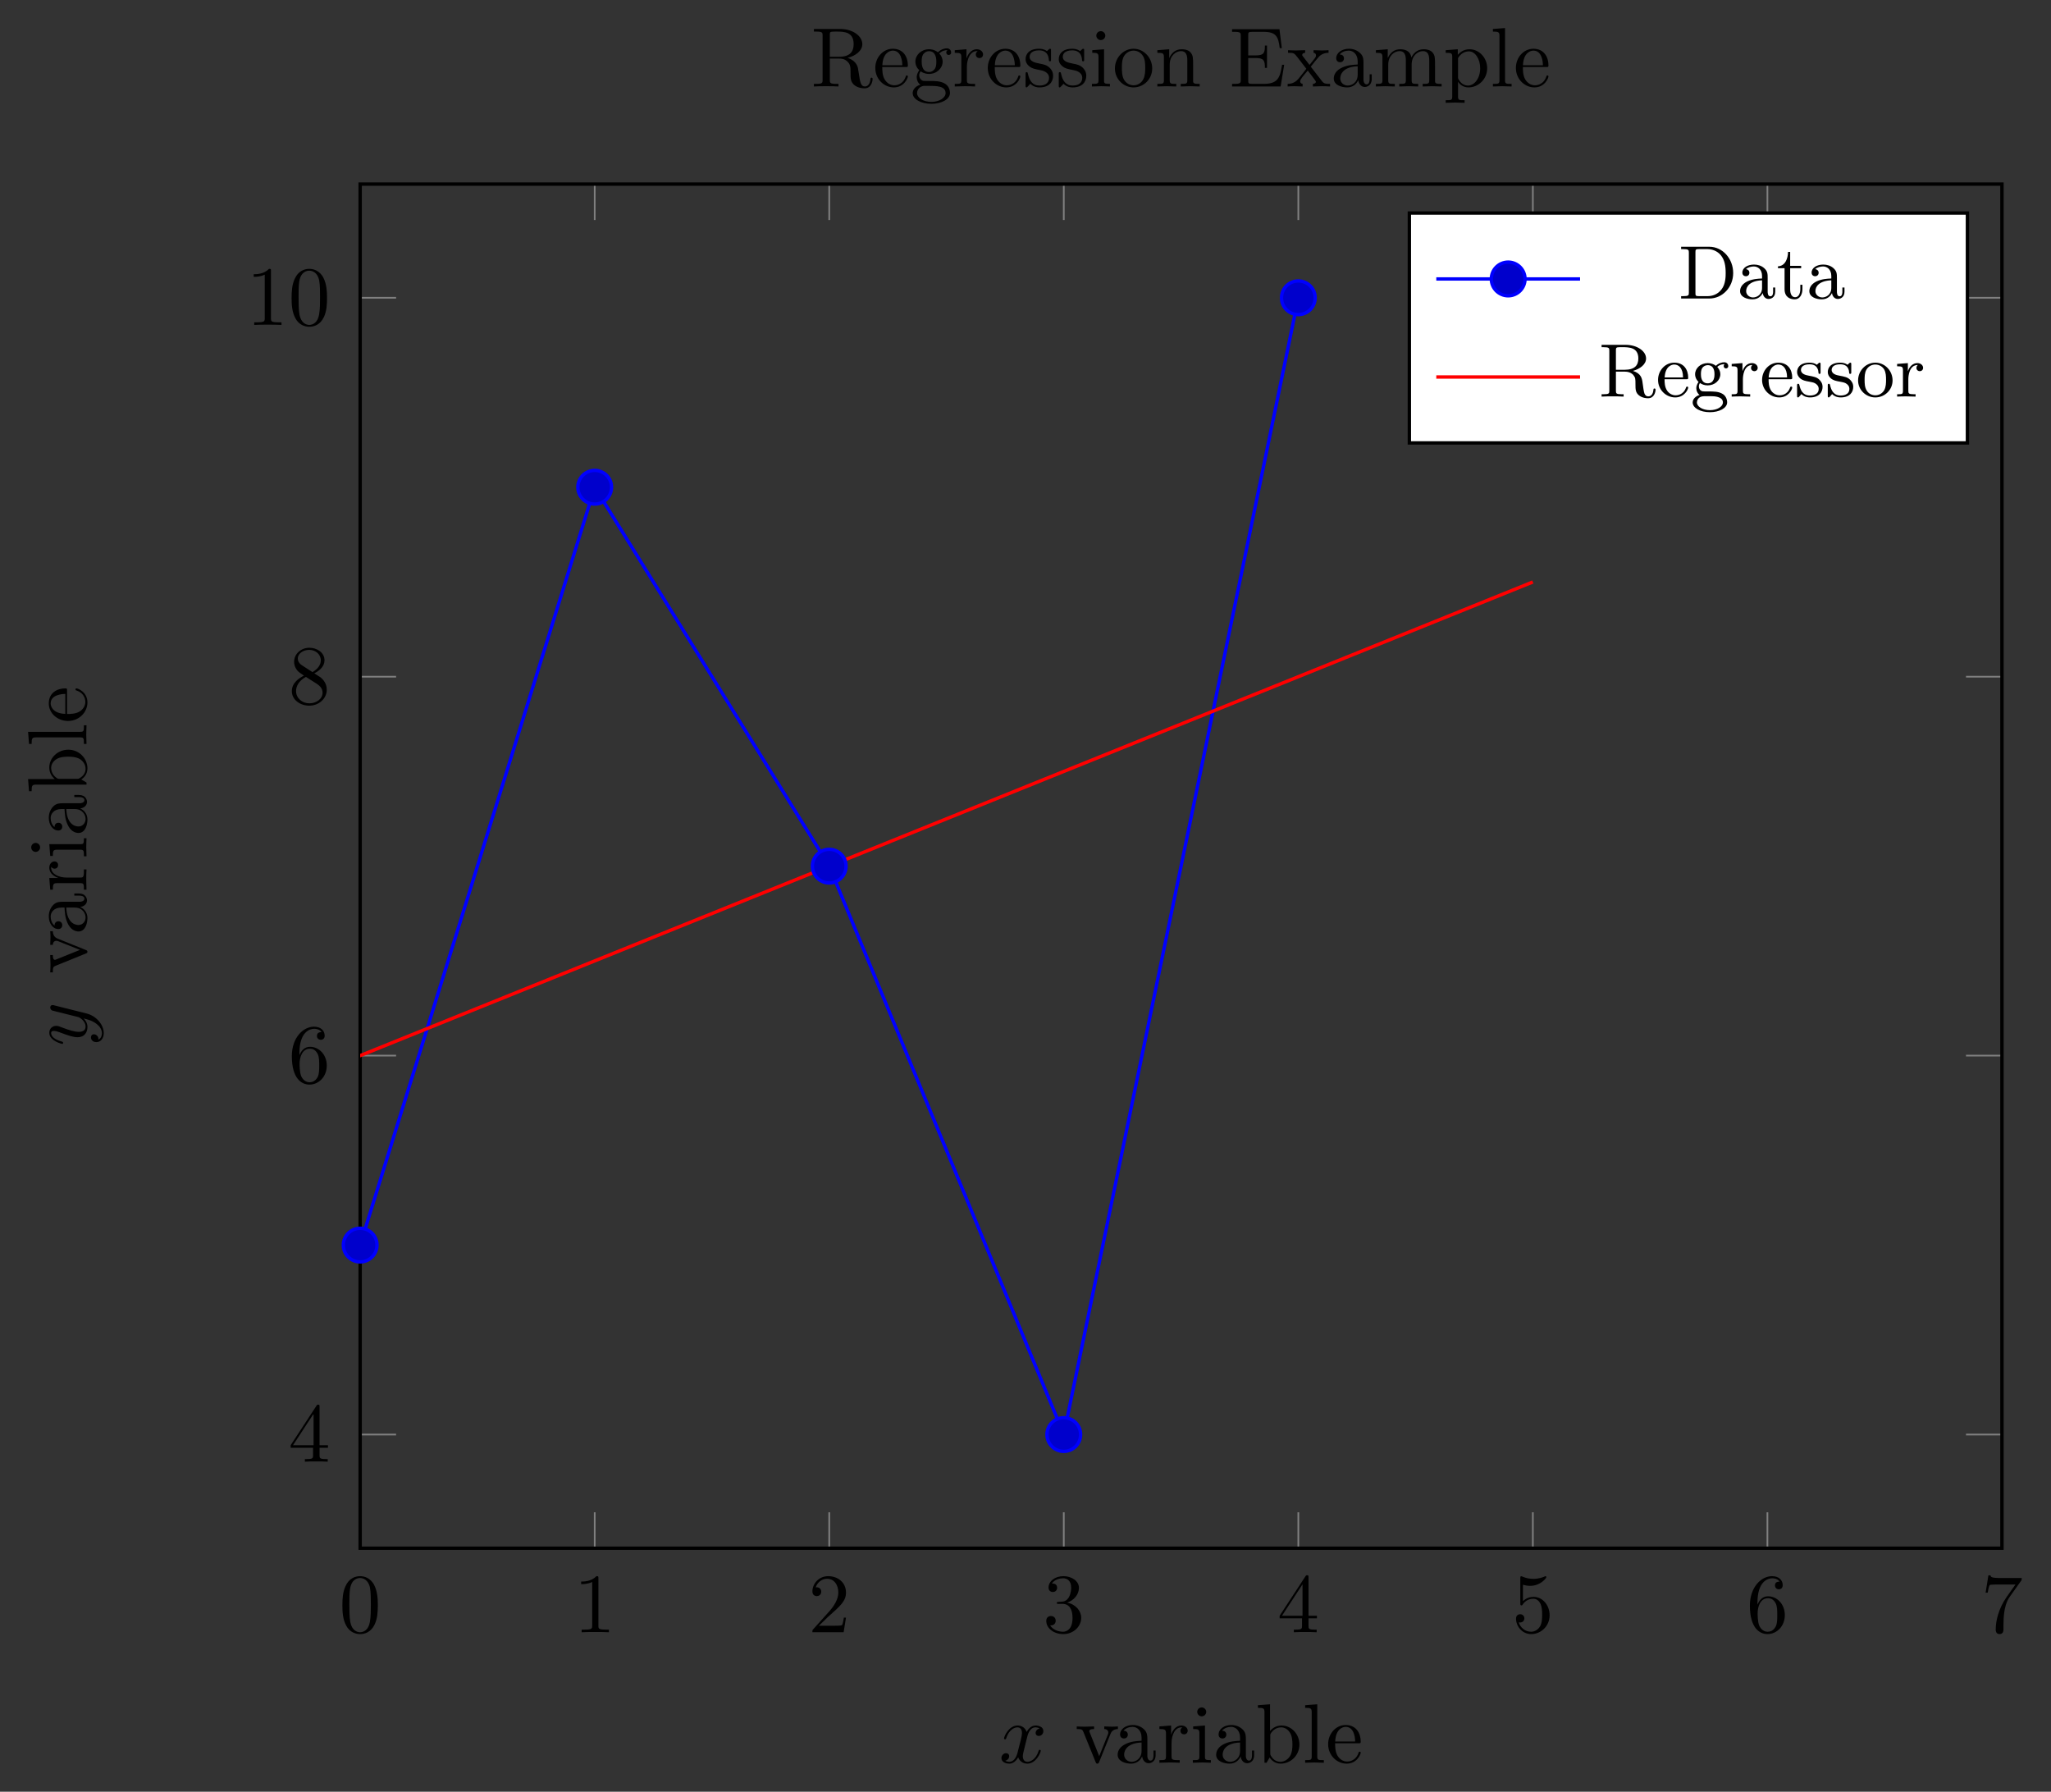 <?xml version='1.0' encoding='UTF-8'?>
<!-- This file was generated by dvisvgm 2.13.1 -->
<svg version='1.1' xmlns='http://www.w3.org/2000/svg' xmlns:xlink='http://www.w3.org/1999/xlink' width='242.69pt' height='211.98pt' viewBox='0 -211.98 242.69 211.98'>
<rect x="0" y="-211.98" width="242.69" height="211.98" fill="#333333" stroke="none"/>
<defs>
<clipPath id='clip1'>
<path d='M42.617 28.809H236.887V190.199H42.617Z'/>
</clipPath>
</defs>
<g id='page1'>
<g transform='matrix(1 0 0 -1 0 0)'>
<path d='M42.617 28.809V33.059M70.371 28.809V33.059M98.121 28.809V33.059M125.875 28.809V33.059M153.629 28.809V33.059M181.379 28.809V33.059M209.133 28.809V33.059M236.887 28.809V33.059M42.617 190.199V185.949M70.371 190.199V185.949M98.121 190.199V185.949M125.875 190.199V185.949M153.629 190.199V185.949M181.379 190.199V185.949M209.133 190.199V185.949M236.887 190.199V185.949' stroke='#808080' fill='none' stroke-width='.199' stroke-miterlimit='10'/>
<path d='M42.617 42.258H46.867M42.617 87.09H46.867M42.617 131.918H46.867M42.617 176.75H46.867M236.887 42.258H232.633M236.887 87.09H232.633M236.887 131.918H232.633M236.887 176.75H232.633' stroke='#808080' fill='none' stroke-width='.199' stroke-miterlimit='10'/>
<path d='M42.617 28.809V190.199H236.887V28.809H42.617Z' stroke='#000' fill='none' stroke-width='.399' stroke-miterlimit='10'/>
<path d='M44.708 22.055C44.708 22.851 44.658 23.648 44.31 24.385C43.852 25.342 43.035 25.501 42.616 25.501C42.018 25.501 41.291 25.242 40.883 24.316C40.564 23.629 40.514 22.851 40.514 22.055C40.514 21.308 40.554 20.411 40.963 19.654C41.391 18.847 42.118 18.648 42.606 18.648C43.144 18.648 43.901 18.857 44.34 19.803C44.658 20.491 44.708 21.268 44.708 22.055ZM42.606 18.867C42.218 18.867 41.63 19.116 41.451 20.072C41.341 20.67 41.341 21.586 41.341 22.174C41.341 22.812 41.341 23.469 41.421 24.007C41.61 25.192 42.357 25.282 42.606 25.282C42.935 25.282 43.593 25.103 43.782 24.117C43.881 23.559 43.881 22.802 43.881 22.174C43.881 21.427 43.881 20.75 43.772 20.112C43.622 19.166 43.055 18.867 42.606 18.867Z'/>
<path d='M70.808 25.242C70.808 25.481 70.808 25.501 70.578 25.501C69.961 24.864 69.084 24.864 68.766 24.864V24.555C68.965 24.555 69.552 24.555 70.071 24.814V19.654C70.071 19.295 70.041 19.176 69.144 19.176H68.825V18.867C69.174 18.897 70.041 18.897 70.439 18.897S71.704 18.897 72.053 18.867V19.176H71.734C70.837 19.176 70.808 19.285 70.808 19.654V25.242Z'/>
<path d='M96.896 19.634L97.952 20.66C99.506 22.035 100.104 22.573 100.104 23.569C100.104 24.704 99.207 25.501 97.992 25.501C96.866 25.501 96.129 24.585 96.129 23.698C96.129 23.14 96.627 23.14 96.657 23.14C96.826 23.14 97.175 23.26 97.175 23.668C97.175 23.927 96.996 24.186 96.647 24.186C96.567 24.186 96.548 24.186 96.518 24.176C96.747 24.824 97.284 25.192 97.862 25.192C98.769 25.192 99.197 24.385 99.197 23.569C99.197 22.772 98.699 21.985 98.151 21.367L96.239 19.235C96.129 19.126 96.129 19.106 96.129 18.867H99.825L100.104 20.6H99.854C99.805 20.301 99.735 19.863 99.635 19.714C99.566 19.634 98.908 19.634 98.689 19.634H96.896Z'/>
<path d='M126.273 22.373C127.09 22.642 127.667 23.34 127.667 24.126C127.667 24.943 126.791 25.501 125.834 25.501C124.828 25.501 124.071 24.904 124.071 24.146C124.071 23.818 124.291 23.629 124.579 23.629C124.888 23.629 125.087 23.848 125.087 24.136C125.087 24.634 124.619 24.634 124.47 24.634C124.779 25.123 125.436 25.252 125.795 25.252C126.203 25.252 126.751 25.033 126.751 24.136C126.751 24.017 126.731 23.439 126.472 23.001C126.173 22.523 125.834 22.493 125.586 22.483C125.506 22.473 125.267 22.453 125.197 22.453C125.117 22.443 125.047 22.433 125.047 22.334C125.047 22.224 125.117 22.224 125.286 22.224H125.725C126.542 22.224 126.91 21.547 126.91 20.57C126.91 19.216 126.223 18.927 125.785 18.927C125.356 18.927 124.609 19.096 124.261 19.684C124.609 19.634 124.918 19.853 124.918 20.232C124.918 20.59 124.649 20.79 124.36 20.79C124.121 20.79 123.802 20.65 123.802 20.212C123.802 19.305 124.729 18.648 125.815 18.648C127.03 18.648 127.936 19.554 127.936 20.57C127.936 21.387 127.309 22.164 126.273 22.373Z'/>
<path d='M154.066 20.511V19.644C154.066 19.285 154.046 19.176 153.309 19.176H153.099V18.867C153.508 18.897 154.026 18.897 154.444 18.897S155.39 18.897 155.799 18.867V19.176H155.59C154.853 19.176 154.833 19.285 154.833 19.644V20.511H155.829V20.82H154.833V25.352C154.833 25.551 154.833 25.611 154.673 25.611C154.584 25.611 154.554 25.611 154.474 25.491L151.416 20.82V20.511H154.066ZM154.125 20.82H151.695L154.125 24.535V20.82Z'/>
<path d='M183.363 20.869C183.363 22.055 182.546 23.051 181.47 23.051C180.992 23.051 180.563 22.891 180.205 22.543V24.485C180.404 24.425 180.733 24.356 181.052 24.356C182.277 24.356 182.974 25.262 182.974 25.392C182.974 25.451 182.944 25.501 182.874 25.501C182.864 25.501 182.845 25.501 182.795 25.471C182.596 25.382 182.108 25.182 181.44 25.182C181.042 25.182 180.583 25.252 180.115 25.461C180.036 25.491 180.016 25.491 179.996 25.491C179.896 25.491 179.896 25.411 179.896 25.252V22.304C179.896 22.124 179.896 22.044 180.036 22.044C180.105 22.044 180.125 22.075 180.165 22.134C180.275 22.294 180.643 22.832 181.45 22.832C181.968 22.832 182.217 22.373 182.297 22.194C182.456 21.825 182.476 21.437 182.476 20.939C182.476 20.59 182.476 19.993 182.237 19.574C181.998 19.186 181.629 18.927 181.171 18.927C180.444 18.927 179.876 19.455 179.707 20.042C179.737 20.032 179.767 20.023 179.876 20.023C180.205 20.023 180.374 20.272 180.374 20.511C180.374 20.75 180.205 20.999 179.876 20.999C179.737 20.999 179.388 20.929 179.388 20.471C179.388 19.614 180.075 18.648 181.191 18.648C182.347 18.648 183.363 19.604 183.363 20.869Z'/>
<path d='M207.957 22.134V22.373C207.957 24.894 209.192 25.252 209.7 25.252C209.939 25.252 210.358 25.192 210.577 24.854C210.427 24.854 210.029 24.854 210.029 24.405C210.029 24.097 210.268 23.947 210.487 23.947C210.646 23.947 210.945 24.037 210.945 24.425C210.945 25.023 210.507 25.501 209.68 25.501C208.405 25.501 207.06 24.216 207.06 22.015C207.06 19.355 208.216 18.648 209.142 18.648C210.248 18.648 211.194 19.584 211.194 20.899C211.194 22.164 210.308 23.12 209.202 23.12C208.525 23.12 208.156 22.612 207.957 22.134ZM209.142 18.927C208.515 18.927 208.216 19.525 208.156 19.674C207.977 20.142 207.977 20.939 207.977 21.118C207.977 21.895 208.295 22.891 209.192 22.891C209.351 22.891 209.81 22.891 210.119 22.274C210.298 21.905 210.298 21.397 210.298 20.909C210.298 20.431 210.298 19.933 210.129 19.574C209.829 18.977 209.371 18.927 209.142 18.927Z'/>
<path d='M239.137 24.933C239.226 25.053 239.226 25.073 239.226 25.282H236.806C235.59 25.282 235.57 25.411 235.531 25.601H235.282L234.953 23.549H235.202C235.232 23.708 235.321 24.336 235.451 24.455C235.521 24.515 236.297 24.515 236.427 24.515H238.489C238.379 24.356 237.592 23.27 237.373 22.941C236.477 21.596 236.148 20.212 236.148 19.196C236.148 19.096 236.148 18.648 236.606 18.648C237.065 18.648 237.065 19.096 237.065 19.196V19.704C237.065 20.252 237.094 20.799 237.174 21.337C237.214 21.566 237.353 22.423 237.792 23.041L239.137 24.933Z'/>
<path d='M37.044 40.691V39.824C37.044 39.465 37.024 39.356 36.287 39.356H36.077V39.047C36.486 39.077 37.004 39.077 37.422 39.077C37.841 39.077 38.368 39.077 38.777 39.047V39.356H38.568C37.831 39.356 37.811 39.465 37.811 39.824V40.691H38.807V40.999H37.811V45.532C37.811 45.731 37.811 45.791 37.651 45.791C37.562 45.791 37.532 45.791 37.452 45.671L34.394 40.999V40.691H37.044ZM37.103 40.999H34.673L37.103 44.715V40.999Z'/>
<path d='M35.43 87.145V87.384C35.43 89.905 36.665 90.263 37.173 90.263C37.412 90.263 37.831 90.203 38.05 89.865C37.9 89.865 37.502 89.865 37.502 89.416C37.502 89.108 37.741 88.958 37.96 88.958C38.119 88.958 38.418 89.048 38.418 89.436C38.418 90.034 37.98 90.512 37.153 90.512C35.878 90.512 34.533 89.227 34.533 87.026C34.533 84.366 35.689 83.659 36.615 83.659C37.721 83.659 38.667 84.595 38.667 85.91C38.667 87.175 37.781 88.131 36.675 88.131C35.998 88.131 35.629 87.623 35.43 87.145ZM36.615 83.938C35.988 83.938 35.689 84.536 35.629 84.685C35.45 85.153 35.45 85.95 35.45 86.129C35.45 86.906 35.768 87.902 36.665 87.902C36.824 87.902 37.283 87.902 37.592 87.285C37.771 86.916 37.771 86.408 37.771 85.92C37.771 85.442 37.771 84.944 37.602 84.585C37.302 83.988 36.844 83.938 36.615 83.938Z'/>
<path d='M35.739 133.261C35.28 133.56 35.241 133.899 35.241 134.068C35.241 134.676 35.888 135.094 36.595 135.094C37.322 135.094 37.96 134.576 37.96 133.859C37.96 133.291 37.572 132.813 36.974 132.464L35.739 133.261ZM37.193 132.315C37.91 132.683 38.398 133.202 38.398 133.859C38.398 134.775 37.512 135.343 36.605 135.343C35.609 135.343 34.802 134.606 34.802 133.68C34.802 133.5 34.822 133.052 35.241 132.584C35.35 132.464 35.719 132.215 35.968 132.046C35.39 131.757 34.533 131.199 34.533 130.213C34.533 129.157 35.549 128.49 36.595 128.49C37.721 128.49 38.667 129.317 38.667 130.382C38.667 130.741 38.558 131.189 38.179 131.608C37.99 131.817 37.831 131.917 37.193 132.315ZM36.197 131.897L37.422 131.12C37.701 130.93 38.169 130.632 38.169 130.024C38.169 129.287 37.422 128.769 36.605 128.769C35.749 128.769 35.032 129.387 35.032 130.213C35.032 130.791 35.35 131.428 36.197 131.897Z'/>
<path d='M32.063 179.914C32.063 180.153 32.063 180.173 31.833 180.173C31.216 179.536 30.339 179.536 30.021 179.536V179.227C30.22 179.227 30.807 179.227 31.326 179.486V174.326C31.326 173.967 31.296 173.848 30.399 173.848H30.08V173.539C30.429 173.569 31.296 173.569 31.694 173.569C32.092 173.569 32.959 173.569 33.308 173.539V173.848H32.989C32.092 173.848 32.063 173.957 32.063 174.326V179.914ZM38.697 176.726C38.697 177.523 38.648 178.32 38.299 179.057C37.841 180.014 37.024 180.173 36.606 180.173C36.008 180.173 35.281 179.914 34.872 178.988C34.554 178.301 34.504 177.523 34.504 176.726C34.504 175.98 34.544 175.083 34.952 174.326C35.38 173.519 36.107 173.32 36.596 173.32C37.133 173.32 37.891 173.529 38.329 174.475C38.648 175.163 38.697 175.94 38.697 176.726ZM36.596 173.539C36.207 173.539 35.619 173.788 35.44 174.744C35.331 175.342 35.331 176.258 35.331 176.846C35.331 177.484 35.331 178.141 35.41 178.679C35.6 179.864 36.346 179.954 36.596 179.954C36.924 179.954 37.582 179.775 37.771 178.789C37.871 178.231 37.871 177.474 37.871 176.846C37.871 176.099 37.871 175.422 37.761 174.784C37.611 173.838 37.044 173.539 36.596 173.539Z'/>
<path d='M42.617 64.672L70.371 154.336L98.121 109.504L125.875 42.258L153.629 176.75' stroke='#00f' fill='none' stroke-width='.399' stroke-miterlimit='10' clip-path='url(#clip1)'/>
<path d='M-96.148 31.051C-96.148 31.051-87.793 34.426-84.582 35.719C-81.375 37.016-76.231 39.094-73.019 40.391C-69.812 41.684-64.664 43.762-61.457 45.059C-58.246 46.355-53.102 48.434-49.895 49.73C-46.684 51.023-41.539 53.102-38.328 54.398C-35.121 55.695-29.977 57.773-26.766 59.07C-23.559 60.363-18.41 62.441-15.203 63.738C-11.992 65.035-6.848 67.113-3.641 68.41C-.43 69.703 4.715 71.781 7.926 73.078C11.133 74.375 16.277 76.453 19.488 77.746C22.695 79.043 27.844 81.121 31.051 82.418C34.262 83.715 39.406 85.793 42.613 87.086C45.824 88.383 50.969 90.461 54.18 91.758C57.387 93.055 62.531 95.133 65.742 96.426C68.949 97.723 74.098 99.801 77.305 101.098C80.512 102.394 85.66 104.469 88.867 105.766C92.078 107.062 97.223 109.141 100.434 110.438C103.641 111.731 108.785 113.809 111.996 115.106C115.203 116.402 120.352 118.481 123.559 119.777C126.766 121.07 131.914 123.148 135.121 124.445C138.332 125.742 143.477 127.82 146.684 129.117C149.895 130.41 155.039 132.488 158.25 133.785C161.457 135.082 166.605 137.16 169.813 138.453C173.02 139.75 181.375 143.125 181.375 143.125' stroke='#f00' fill='none' stroke-width='.399' stroke-miterlimit='10' clip-path='url(#clip1)'/>
<path d='M44.609 64.672C44.609 65.773 43.719 66.664 42.617 66.664C41.516 66.664 40.625 65.773 40.625 64.672C40.625 63.574 41.516 62.68 42.617 62.68C43.719 62.68 44.609 63.574 44.609 64.672Z' fill='#00c'/>
<path d='M44.609 64.672C44.609 65.773 43.719 66.664 42.617 66.664C41.516 66.664 40.625 65.773 40.625 64.672C40.625 63.574 41.516 62.68 42.617 62.68C43.719 62.68 44.609 63.574 44.609 64.672Z' stroke='#00f' fill='none' stroke-width='.399' stroke-miterlimit='10'/>
<path d='M72.363 154.336C72.363 155.434 71.469 156.328 70.371 156.328C69.27 156.328 68.375 155.434 68.375 154.336C68.375 153.234 69.27 152.34 70.371 152.34C71.469 152.34 72.363 153.234 72.363 154.336Z' fill='#00c'/>
<path d='M72.363 154.336C72.363 155.434 71.469 156.328 70.371 156.328C69.27 156.328 68.375 155.434 68.375 154.336C68.375 153.234 69.27 152.34 70.371 152.34C71.469 152.34 72.363 153.234 72.363 154.336Z' stroke='#00f' fill='none' stroke-width='.399' stroke-miterlimit='10'/>
<path d='M100.113 109.504C100.113 110.606 99.223 111.496 98.121 111.496C97.023 111.496 96.129 110.606 96.129 109.504S97.023 107.512 98.121 107.512C99.223 107.512 100.113 108.402 100.113 109.504Z' fill='#00c'/>
<path d='M100.113 109.504C100.113 110.606 99.223 111.496 98.121 111.496C97.023 111.496 96.129 110.606 96.129 109.504S97.023 107.512 98.121 107.512C99.223 107.512 100.113 108.402 100.113 109.504Z' stroke='#00f' fill='none' stroke-width='.399' stroke-miterlimit='10'/>
<path d='M127.867 42.258C127.867 43.359 126.977 44.25 125.875 44.25S123.883 43.359 123.883 42.258C123.883 41.156 124.773 40.266 125.875 40.266S127.867 41.156 127.867 42.258Z' fill='#00c'/>
<path d='M127.867 42.258C127.867 43.359 126.977 44.25 125.875 44.25S123.883 43.359 123.883 42.258C123.883 41.156 124.773 40.266 125.875 40.266S127.867 41.156 127.867 42.258Z' stroke='#00f' fill='none' stroke-width='.399' stroke-miterlimit='10'/>
<path d='M155.621 176.75C155.621 177.852 154.727 178.742 153.629 178.742C152.527 178.742 151.637 177.852 151.637 176.75S152.527 174.758 153.629 174.758C154.727 174.758 155.621 175.648 155.621 176.75Z' fill='#00c'/>
<path d='M155.621 176.75C155.621 177.852 154.727 178.742 153.629 178.742C152.527 178.742 151.637 177.852 151.637 176.75S152.527 174.758 153.629 174.758C154.727 174.758 155.621 175.648 155.621 176.75Z' stroke='#00f' fill='none' stroke-width='.399' stroke-miterlimit='10'/>
<path d='M121.536 6.438C121.596 6.697 121.825 7.614 122.522 7.614C122.572 7.614 122.811 7.614 123.02 7.484C122.742 7.434 122.542 7.185 122.542 6.946C122.542 6.787 122.652 6.598 122.921 6.598C123.14 6.598 123.459 6.777 123.459 7.175C123.459 7.693 122.871 7.833 122.532 7.833C121.954 7.833 121.606 7.305 121.486 7.076C121.237 7.733 120.699 7.833 120.411 7.833C119.374 7.833 118.807 6.548 118.807 6.299C118.807 6.199 118.906 6.199 118.926 6.199C119.006 6.199 119.036 6.219 119.056 6.309C119.394 7.365 120.052 7.614 120.391 7.614C120.58 7.614 120.928 7.524 120.928 6.946C120.928 6.637 120.759 5.97 120.391 4.576C120.231 3.958 119.882 3.54 119.444 3.54C119.384 3.54 119.155 3.54 118.946 3.669C119.195 3.719 119.414 3.928 119.414 4.207C119.414 4.476 119.195 4.556 119.046 4.556C118.747 4.556 118.498 4.297 118.498 3.978C118.498 3.52 118.996 3.32 119.434 3.32C120.092 3.32 120.45 4.018 120.48 4.077C120.6 3.709 120.958 3.32 121.556 3.32C122.582 3.32 123.15 4.605 123.15 4.854C123.15 4.954 123.06 4.954 123.03 4.954C122.941 4.954 122.921 4.914 122.901 4.844C122.572 3.779 121.895 3.54 121.576 3.54C121.187 3.54 121.028 3.858 121.028 4.197C121.028 4.416 121.088 4.635 121.197 5.074L121.536 6.438Z'/>
<path d='M132.28 7.414V7.723C132.051 7.703 131.762 7.693 131.533 7.693L130.667 7.723V7.414C131.035 7.404 131.145 7.175 131.145 6.986C131.145 6.897 131.125 6.857 131.085 6.747L130.069 4.207L128.953 6.986C128.893 7.116 128.893 7.156 128.893 7.156C128.893 7.414 129.282 7.414 129.461 7.414V7.723L128.376 7.693C128.107 7.693 127.708 7.703 127.409 7.723V7.414C128.037 7.414 128.077 7.355 128.206 7.046L129.641 3.51C129.7 3.37 129.72 3.32 129.85 3.32C129.979 3.32 130.019 3.41 130.059 3.51L131.364 6.747C131.453 6.976 131.623 7.404 132.28 7.414Z'/>
<path d='M136.741 4.317V4.874H136.492V4.317C136.492 3.739 136.243 3.679 136.134 3.679C135.805 3.679 135.765 4.127 135.765 4.177V6.169C135.765 6.588 135.765 6.976 135.406 7.345C135.018 7.733 134.52 7.892 134.042 7.892C133.225 7.892 132.537 7.424 132.537 6.767C132.537 6.468 132.737 6.299 132.996 6.299C133.275 6.299 133.454 6.498 133.454 6.757C133.454 6.877 133.404 7.205 132.946 7.215C133.215 7.564 133.703 7.673 134.022 7.673C134.51 7.673 135.078 7.285 135.078 6.398V6.03C134.57 6 133.872 5.97 133.245 5.671C132.498 5.332 132.249 4.815 132.249 4.376C132.249 3.569 133.215 3.32 133.842 3.32C134.5 3.32 134.958 3.719 135.147 4.187C135.187 3.789 135.456 3.37 135.924 3.37C136.134 3.37 136.741 3.51 136.741 4.317ZM135.078 4.825C135.078 3.878 134.361 3.54 133.912 3.54C133.424 3.54 133.016 3.888 133.016 4.386C133.016 4.934 133.434 5.761 135.078 5.821V4.825ZM140.537 7.225C140.537 7.544 140.228 7.833 139.8 7.833C139.073 7.833 138.714 7.165 138.575 6.737V7.833L137.19 7.723V7.414C137.887 7.414 137.967 7.345 137.967 6.857V4.187C137.967 3.739 137.857 3.739 137.19 3.739V3.43L138.326 3.46C138.724 3.46 139.192 3.46 139.591 3.43V3.739H139.381C138.644 3.739 138.625 3.848 138.625 4.207V5.741C138.625 6.727 139.043 7.614 139.8 7.614C139.87 7.614 139.89 7.614 139.91 7.604C139.88 7.594 139.68 7.474 139.68 7.215C139.68 6.936 139.89 6.787 140.109 6.787C140.288 6.787 140.537 6.907 140.537 7.225ZM143.277 3.43V3.739C142.62 3.739 142.58 3.789 142.58 4.177V7.833L141.185 7.723V7.414C141.832 7.414 141.922 7.355 141.922 6.867V4.187C141.922 3.739 141.813 3.739 141.145 3.739V3.43L142.241 3.46C142.59 3.46 142.938 3.44 143.277 3.43ZM142.729 9.447C142.729 9.716 142.5 9.974 142.201 9.974C141.862 9.974 141.663 9.696 141.663 9.447C141.663 9.177 141.892 8.919 142.191 8.919C142.53 8.919 142.729 9.197 142.729 9.447ZM148.397 4.317V4.874H148.148V4.317C148.148 3.739 147.899 3.679 147.79 3.679C147.461 3.679 147.421 4.127 147.421 4.177V6.169C147.421 6.588 147.421 6.976 147.063 7.345C146.674 7.733 146.176 7.892 145.698 7.892C144.881 7.892 144.194 7.424 144.194 6.767C144.194 6.468 144.393 6.299 144.652 6.299C144.931 6.299 145.11 6.498 145.11 6.757C145.11 6.877 145.06 7.205 144.602 7.215C144.871 7.564 145.359 7.673 145.678 7.673C146.166 7.673 146.734 7.285 146.734 6.398V6.03C146.226 6 145.529 5.97 144.901 5.671C144.154 5.332 143.905 4.815 143.905 4.376C143.905 3.569 144.871 3.32 145.499 3.32C146.156 3.32 146.614 3.719 146.804 4.187C146.843 3.789 147.112 3.37 147.58 3.37C147.79 3.37 148.397 3.51 148.397 4.317ZM146.734 4.825C146.734 3.878 146.017 3.54 145.568 3.54C145.08 3.54 144.672 3.888 144.672 4.386C144.672 4.934 145.09 5.761 146.734 5.821V4.825ZM153.757 5.582C153.757 6.847 152.781 7.833 151.645 7.833C150.868 7.833 150.44 7.365 150.281 7.185V10.343L148.846 10.233V9.925C149.543 9.925 149.623 9.855 149.623 9.367V3.43H149.872L150.231 4.047C150.38 3.818 150.798 3.32 151.536 3.32C152.721 3.32 153.757 4.297 153.757 5.582ZM152.93 5.592C152.93 5.223 152.91 4.625 152.621 4.177C152.412 3.868 152.034 3.54 151.496 3.54C151.048 3.54 150.689 3.779 150.45 4.147C150.31 4.356 150.31 4.386 150.31 4.566V6.617C150.31 6.807 150.31 6.817 150.42 6.976C150.809 7.534 151.356 7.614 151.595 7.614C152.044 7.614 152.402 7.355 152.641 6.976C152.9 6.568 152.93 6 152.93 5.592ZM156.646 3.43V3.739C155.979 3.739 155.869 3.739 155.869 4.187V10.343L154.435 10.233V9.925C155.132 9.925 155.212 9.855 155.212 9.367V4.187C155.212 3.739 155.103 3.739 154.435 3.739V3.43L155.541 3.46L156.646 3.43ZM161.01 4.615C161.01 4.715 160.93 4.735 160.88 4.735C160.791 4.735 160.771 4.675 160.751 4.595C160.402 3.569 159.506 3.569 159.406 3.569C158.908 3.569 158.51 3.868 158.281 4.237C157.982 4.715 157.982 5.372 157.982 5.731H160.761C160.98 5.731 161.01 5.731 161.01 5.94C161.01 6.926 160.472 7.892 159.227 7.892C158.071 7.892 157.155 6.867 157.155 5.622C157.155 4.287 158.201 3.32 159.346 3.32C160.561 3.32 161.01 4.426 161.01 4.615ZM160.352 5.94H157.992C158.051 7.424 158.888 7.673 159.227 7.673C160.253 7.673 160.352 6.329 160.352 5.94Z'/>
<path d='M6.441 93.029C6.301 93.069 6.281 93.069 6.212 93.069C6.032 93.069 5.943 92.93 5.943 92.78C5.943 92.68 6.003 92.521 6.152 92.431C6.202 92.411 6.51 92.332 6.69 92.292C6.949 92.222 7.218 92.153 7.487 92.093L9.28 91.645C9.429 91.605 10.126 91.176 10.126 90.519C10.126 90.011 9.688 89.901 9.319 89.901C8.861 89.901 8.244 90.071 7.367 90.409C6.959 90.569 6.849 90.609 6.65 90.609C6.202 90.609 5.833 90.29 5.833 89.792C5.833 88.845 7.278 88.477 7.367 88.477C7.467 88.477 7.467 88.576 7.467 88.596C7.467 88.696 7.447 88.706 7.288 88.756C6.351 89.025 6.052 89.423 6.052 89.762C6.052 89.841 6.052 90.011 6.371 90.011C6.62 90.011 6.879 89.911 7.068 89.841C8.124 89.443 8.692 89.264 9.16 89.264C10.047 89.264 10.346 89.891 10.346 90.479C10.346 90.868 10.176 91.206 9.897 91.485C10.415 91.356 10.903 91.236 11.431 90.838C11.77 90.579 12.059 90.2 12.059 89.742C12.059 89.602 12.029 89.154 11.641 88.985C11.641 89.144 11.641 89.274 11.521 89.413C11.431 89.513 11.302 89.612 11.113 89.612C10.804 89.612 10.764 89.344 10.764 89.244C10.764 89.015 10.923 88.686 11.411 88.686C11.909 88.686 12.278 89.124 12.278 89.742C12.278 90.768 11.372 91.794 10.246 92.073L6.441 93.029Z'/>
<path d='M6.252 101.807H5.943C5.963 101.578 5.973 101.289 5.973 101.06L5.943 100.194H6.252C6.262 100.562 6.491 100.672 6.68 100.672C6.769 100.672 6.809 100.652 6.919 100.612L9.459 99.596L6.68 98.48C6.55 98.42 6.51 98.42 6.51 98.42C6.252 98.42 6.252 98.809 6.252 98.988H5.943L5.973 97.903C5.973 97.634 5.963 97.235 5.943 96.936H6.252C6.252 97.564 6.311 97.604 6.62 97.733L10.156 99.168C10.296 99.227 10.346 99.247 10.346 99.377C10.346 99.506 10.256 99.546 10.156 99.586L6.919 100.891C6.69 100.98 6.262 101.15 6.252 101.807Z'/>
<path d='M9.349 106.268H8.792V106.019H9.349C9.927 106.019 9.987 105.77 9.987 105.661C9.987 105.332 9.539 105.292 9.489 105.292H7.497C7.078 105.292 6.69 105.292 6.321 104.933C5.933 104.545 5.773 104.047 5.773 103.569C5.773 102.752 6.242 102.064 6.899 102.064C7.198 102.064 7.367 102.264 7.367 102.523C7.367 102.802 7.168 102.981 6.909 102.981C6.789 102.981 6.461 102.931 6.451 102.473C6.102 102.742 5.993 103.23 5.993 103.549C5.993 104.037 6.381 104.605 7.268 104.605H7.636C7.666 104.097 7.696 103.399 7.995 102.772C8.333 102.025 8.851 101.776 9.29 101.776C10.097 101.776 10.346 102.742 10.346 103.369C10.346 104.027 9.947 104.485 9.479 104.674C9.877 104.714 10.296 104.983 10.296 105.451C10.296 105.661 10.156 106.268 9.349 106.268ZM8.841 104.605C9.788 104.605 10.126 103.888 10.126 103.439C10.126 102.951 9.778 102.543 9.28 102.543C8.732 102.543 7.905 102.961 7.845 104.605H8.841ZM6.441 110.064C6.122 110.064 5.833 109.755 5.833 109.327C5.833 108.6 6.501 108.241 6.929 108.102H5.833L5.943 106.717H6.252C6.252 107.414 6.321 107.494 6.809 107.494H9.479C9.927 107.494 9.927 107.384 9.927 106.717H10.236L10.206 107.853C10.206 108.251 10.206 108.719 10.236 109.118H9.927V108.909C9.927 108.171 9.818 108.152 9.459 108.152H7.925C6.939 108.152 6.052 108.57 6.052 109.327C6.052 109.397 6.052 109.417 6.062 109.437C6.072 109.407 6.192 109.207 6.451 109.207C6.73 109.207 6.879 109.417 6.879 109.636C6.879 109.815 6.759 110.064 6.441 110.064ZM10.236 112.804H9.927C9.927 112.147 9.877 112.107 9.489 112.107H5.833L5.943 110.712H6.252C6.252 111.359 6.311 111.449 6.799 111.449H9.479C9.927 111.449 9.927 111.34 9.927 110.672H10.236L10.206 111.768C10.206 112.117 10.226 112.465 10.236 112.804ZM4.219 112.256C3.95 112.256 3.692 112.027 3.692 111.728C3.692 111.389 3.97 111.19 4.219 111.19C4.488 111.19 4.747 111.419 4.747 111.718C4.747 112.057 4.468 112.256 4.219 112.256ZM9.349 117.924H8.792V117.675H9.349C9.927 117.675 9.987 117.426 9.987 117.317C9.987 116.988 9.539 116.948 9.489 116.948H7.497C7.078 116.948 6.69 116.948 6.321 116.59C5.933 116.201 5.773 115.703 5.773 115.225C5.773 114.408 6.242 113.721 6.899 113.721C7.198 113.721 7.367 113.92 7.367 114.179C7.367 114.458 7.168 114.637 6.909 114.637C6.789 114.637 6.461 114.587 6.451 114.129C6.102 114.398 5.993 114.886 5.993 115.205C5.993 115.693 6.381 116.261 7.268 116.261H7.636C7.666 115.753 7.696 115.055 7.995 114.428C8.333 113.681 8.851 113.432 9.29 113.432C10.097 113.432 10.346 114.398 10.346 115.025C10.346 115.683 9.947 116.141 9.479 116.331C9.877 116.37 10.296 116.639 10.296 117.107C10.296 117.317 10.156 117.924 9.349 117.924ZM8.841 116.261C9.788 116.261 10.126 115.544 10.126 115.095C10.126 114.607 9.778 114.199 9.28 114.199C8.732 114.199 7.905 114.617 7.845 116.261H8.841ZM8.084 123.284C6.819 123.284 5.833 122.308 5.833 121.172C5.833 120.395 6.301 119.967 6.481 119.808H3.323L3.433 118.373H3.741C3.741 119.07 3.811 119.15 4.299 119.15H10.236V119.399L9.618 119.758C9.848 119.907 10.346 120.326 10.346 121.063C10.346 122.248 9.369 123.284 8.084 123.284ZM8.074 122.457C8.443 122.457 9.041 122.437 9.489 122.148C9.798 121.939 10.126 121.561 10.126 121.023C10.126 120.575 9.887 120.216 9.519 119.977C9.31 119.837 9.28 119.837 9.1 119.837H7.048C6.859 119.837 6.849 119.837 6.69 119.947C6.132 120.335 6.052 120.883 6.052 121.122C6.052 121.571 6.311 121.929 6.69 122.168C7.098 122.427 7.666 122.457 8.074 122.457ZM10.236 126.173H9.927C9.927 125.506 9.927 125.397 9.479 125.397H3.323L3.433 123.962H3.741C3.741 124.659 3.811 124.739 4.299 124.739H9.479C9.927 124.739 9.927 124.63 9.927 123.962H10.236L10.206 125.068L10.236 126.173ZM9.051 130.537C8.951 130.537 8.931 130.457 8.931 130.407C8.931 130.318 8.991 130.298 9.071 130.278C10.097 129.929 10.097 129.033 10.097 128.933C10.097 128.435 9.798 128.037 9.429 127.808C8.951 127.508 8.293 127.508 7.935 127.508V130.288C7.935 130.507 7.935 130.537 7.726 130.537C6.74 130.537 5.773 129.999 5.773 128.754C5.773 127.598 6.799 126.682 8.044 126.682C9.379 126.682 10.346 127.728 10.346 128.873C10.346 130.089 9.24 130.537 9.051 130.537ZM7.726 129.88V127.519C6.242 127.578 5.993 128.415 5.993 128.754C5.993 129.78 7.337 129.88 7.726 129.88Z'/>
<path d='M103.252 202.626C103.252 202.685 103.252 202.795 103.122 202.795C103.013 202.795 103.013 202.705 103.003 202.636C102.943 201.928 102.594 201.749 102.345 201.749C101.857 201.749 101.778 202.257 101.638 203.183L101.508 203.98C101.329 204.618 100.841 204.947 100.293 205.136C101.259 205.375 102.036 205.982 102.036 206.76C102.036 207.716 100.901 208.552 99.437 208.552H96.309V208.244H96.548C97.315 208.244 97.335 208.134 97.335 207.776V202.526C97.335 202.167 97.315 202.058 96.548 202.058H96.309V201.749C96.667 201.779 97.374 201.779 97.763 201.779C98.152 201.779 98.859 201.779 99.217 201.749V202.058H98.978C98.211 202.058 98.191 202.167 98.191 202.526V205.046H99.337C99.496 205.046 99.915 205.046 100.263 204.707C100.642 204.349 100.642 204.04 100.642 203.373C100.642 202.725 100.642 202.327 101.05 201.948C101.458 201.59 102.007 201.53 102.305 201.53C103.082 201.53 103.252 202.347 103.252 202.626ZM101.01 206.76C101.01 206.072 100.771 205.265 99.297 205.265H98.191V207.845C98.191 208.074 98.191 208.194 98.41 208.224C98.51 208.244 98.799 208.244 98.998 208.244C99.895 208.244 101.01 208.204 101.01 206.76ZM107.426 202.934C107.426 203.034 107.347 203.054 107.297 203.054C107.207 203.054 107.187 202.994 107.167 202.914C106.819 201.888 105.922 201.888 105.822 201.888C105.325 201.888 104.926 202.187 104.697 202.556C104.398 203.034 104.398 203.692 104.398 204.05H107.177C107.397 204.05 107.426 204.05 107.426 204.259C107.426 205.245 106.888 206.212 105.643 206.212C104.488 206.212 103.572 205.186 103.572 203.941C103.572 202.606 104.617 201.639 105.763 201.639C106.978 201.639 107.426 202.745 107.426 202.934ZM106.769 204.259H104.408C104.468 205.743 105.305 205.992 105.643 205.992C106.669 205.992 106.769 204.648 106.769 204.259ZM112.547 205.773C112.547 205.943 112.427 206.262 112.039 206.262C111.84 206.262 111.401 206.202 110.983 205.793C110.565 206.122 110.146 206.152 109.927 206.152C109.001 206.152 108.314 205.465 108.314 204.697C108.314 204.259 108.533 203.881 108.782 203.672C108.652 203.522 108.473 203.193 108.473 202.845C108.473 202.536 108.602 202.157 108.911 201.958C108.314 201.789 107.995 201.361 107.995 200.962C107.995 200.245 108.981 199.697 110.196 199.697C111.371 199.697 112.408 200.205 112.408 200.982C112.408 201.331 112.268 201.839 111.76 202.117C111.232 202.397 110.654 202.397 110.047 202.397C109.798 202.397 109.369 202.397 109.3 202.407C108.981 202.446 108.772 202.755 108.772 203.074C108.772 203.114 108.772 203.343 108.941 203.542C109.329 203.263 109.738 203.233 109.927 203.233C110.854 203.233 111.541 203.921 111.541 204.687C111.541 205.056 111.381 205.425 111.132 205.654C111.491 205.992 111.85 206.042 112.029 206.042C112.029 206.042 112.099 206.042 112.129 206.032C112.019 205.992 111.969 205.883 111.969 205.763C111.969 205.594 112.099 205.475 112.258 205.475C112.358 205.475 112.547 205.544 112.547 205.773ZM110.794 204.697C110.794 204.429 110.784 204.11 110.635 203.861C110.555 203.741 110.326 203.462 109.927 203.462C109.061 203.462 109.061 204.458 109.061 204.687C109.061 204.957 109.07 205.275 109.22 205.524C109.3 205.644 109.529 205.923 109.927 205.923C110.794 205.923 110.794 204.927 110.794 204.697ZM111.89 200.962C111.89 200.424 111.182 199.926 110.206 199.926C109.2 199.926 108.513 200.434 108.513 200.962C108.513 201.42 108.891 201.789 109.329 201.819H109.917C110.774 201.819 111.89 201.819 111.89 200.962ZM116.323 205.544C116.323 205.863 116.014 206.152 115.586 206.152C114.859 206.152 114.5 205.484 114.361 205.056V206.152L112.976 206.042V205.733C113.673 205.733 113.753 205.664 113.753 205.176V202.506C113.753 202.058 113.643 202.058 112.976 202.058V201.749L114.111 201.779C114.51 201.779 114.978 201.779 115.377 201.749V202.058H115.167C114.43 202.058 114.41 202.167 114.41 202.526V204.06C114.41 205.046 114.829 205.933 115.586 205.933C115.656 205.933 115.675 205.933 115.695 205.923C115.665 205.913 115.466 205.793 115.466 205.534C115.466 205.255 115.675 205.106 115.894 205.106C116.074 205.106 116.323 205.226 116.323 205.544ZM120.736 202.934C120.736 203.034 120.656 203.054 120.607 203.054C120.517 203.054 120.497 202.994 120.477 202.914C120.129 201.888 119.232 201.888 119.132 201.888C118.635 201.888 118.236 202.187 118.007 202.556C117.708 203.034 117.708 203.692 117.708 204.05H120.487C120.706 204.05 120.736 204.05 120.736 204.259C120.736 205.245 120.198 206.212 118.953 206.212C117.798 206.212 116.881 205.186 116.881 203.941C116.881 202.606 117.927 201.639 119.073 201.639C120.288 201.639 120.736 202.745 120.736 202.934ZM120.079 204.259H117.718C117.778 205.743 118.615 205.992 118.953 205.992C119.979 205.992 120.079 204.648 120.079 204.259ZM124.612 203.024C124.612 203.552 124.313 203.851 124.194 203.97C123.865 204.289 123.476 204.369 123.058 204.448C122.5 204.558 121.833 204.687 121.833 205.265C121.833 205.614 122.092 206.022 122.948 206.022C124.044 206.022 124.094 205.126 124.114 204.817C124.124 204.727 124.233 204.727 124.233 204.727C124.363 204.727 124.363 204.777 124.363 204.967V205.972C124.363 206.142 124.363 206.212 124.253 206.212C124.203 206.212 124.183 206.212 124.054 206.092C124.024 206.052 123.924 205.963 123.885 205.933C123.506 206.212 123.098 206.212 122.948 206.212C121.733 206.212 121.355 205.544 121.355 204.987C121.355 204.638 121.514 204.359 121.783 204.14C122.102 203.881 122.38 203.821 123.098 203.682C123.317 203.642 124.133 203.482 124.133 202.765C124.133 202.257 123.785 201.859 123.008 201.859C122.171 201.859 121.813 202.427 121.624 203.273C121.594 203.402 121.584 203.442 121.484 203.442C121.355 203.442 121.355 203.373 121.355 203.193V201.878C121.355 201.709 121.355 201.639 121.464 201.639C121.514 201.639 121.524 201.649 121.713 201.839C121.733 201.859 121.733 201.878 121.912 202.068C122.35 201.649 122.799 201.639 123.008 201.639C124.153 201.639 124.612 202.307 124.612 203.024ZM128.537 203.024C128.537 203.552 128.238 203.851 128.119 203.97C127.79 204.289 127.401 204.369 126.983 204.448C126.425 204.558 125.758 204.687 125.758 205.265C125.758 205.614 126.017 206.022 126.874 206.022C127.969 206.022 128.019 205.126 128.039 204.817C128.049 204.727 128.159 204.727 128.159 204.727C128.288 204.727 128.288 204.777 128.288 204.967V205.972C128.288 206.142 128.288 206.212 128.179 206.212C128.129 206.212 128.109 206.212 127.979 206.092C127.949 206.052 127.85 205.963 127.81 205.933C127.431 206.212 127.023 206.212 126.874 206.212C125.658 206.212 125.28 205.544 125.28 204.987C125.28 204.638 125.439 204.359 125.708 204.14C126.027 203.881 126.306 203.821 127.023 203.682C127.242 203.642 128.059 203.482 128.059 202.765C128.059 202.257 127.71 201.859 126.933 201.859C126.097 201.859 125.738 202.427 125.549 203.273C125.519 203.402 125.509 203.442 125.409 203.442C125.28 203.442 125.28 203.373 125.28 203.193V201.878C125.28 201.709 125.28 201.639 125.389 201.639C125.439 201.639 125.449 201.649 125.638 201.839C125.658 201.859 125.658 201.878 125.838 202.068C126.276 201.649 126.724 201.639 126.933 201.639C128.079 201.639 128.537 202.307 128.537 203.024ZM131.337 201.749V202.058C130.679 202.058 130.639 202.108 130.639 202.496V206.152L129.245 206.042V205.733C129.892 205.733 129.982 205.674 129.982 205.186V202.506C129.982 202.058 129.872 202.058 129.205 202.058V201.749L130.301 201.779C130.649 201.779 130.998 201.759 131.337 201.749ZM130.789 207.766C130.789 208.035 130.56 208.293 130.261 208.293C129.922 208.293 129.723 208.015 129.723 207.766C129.723 207.497 129.952 207.238 130.251 207.238C130.59 207.238 130.789 207.517 130.789 207.766ZM136.338 203.881C136.338 205.156 135.341 206.212 134.136 206.212C132.891 206.212 131.925 205.126 131.925 203.881C131.925 202.596 132.961 201.639 134.126 201.639C135.331 201.639 136.338 202.616 136.338 203.881ZM135.511 203.96C135.511 203.602 135.511 203.064 135.292 202.626C135.072 202.177 134.634 201.888 134.136 201.888C133.708 201.888 133.269 202.098 133 202.556C132.751 202.994 132.751 203.602 132.751 203.96C132.751 204.349 132.751 204.887 132.99 205.325C133.26 205.783 133.728 205.992 134.126 205.992C134.565 205.992 134.993 205.773 135.252 205.345C135.511 204.917 135.511 204.339 135.511 203.96ZM141.956 201.749V202.058C141.438 202.058 141.189 202.058 141.179 202.357V204.259C141.179 205.116 141.179 205.425 140.87 205.783C140.731 205.953 140.402 206.152 139.825 206.152C139.097 206.152 138.629 205.723 138.35 205.106V206.152L136.946 206.042V205.733C137.643 205.733 137.723 205.664 137.723 205.176V202.506C137.723 202.058 137.613 202.058 136.946 202.058V201.749L138.071 201.779L139.187 201.749V202.058C138.519 202.058 138.41 202.058 138.41 202.506V204.339C138.41 205.375 139.117 205.933 139.755 205.933C140.382 205.933 140.492 205.395 140.492 204.827V202.506C140.492 202.058 140.382 202.058 139.715 202.058V201.749L140.841 201.779L141.956 201.749Z'/>
<path d='M151.954 204.319H151.705C151.456 202.785 151.226 202.058 149.513 202.058H148.188C147.72 202.058 147.7 202.127 147.7 202.456V205.116H148.597C149.563 205.116 149.673 204.797 149.673 203.951H149.922V206.59H149.673C149.673 205.733 149.563 205.425 148.597 205.425H147.7V207.815C147.7 208.144 147.72 208.214 148.188 208.214H149.473C150.997 208.214 151.267 207.666 151.426 206.282H151.675L151.396 208.523H145.788V208.214H146.027C146.794 208.214 146.814 208.104 146.814 207.746V202.526C146.814 202.167 146.794 202.058 146.027 202.058H145.788V201.749H151.535L151.954 204.319ZM157.383 201.749V202.058C156.846 202.058 156.666 202.078 156.437 202.367L155.102 204.09C155.401 204.468 155.78 204.957 156.019 205.216C156.327 205.574 156.736 205.723 157.204 205.733V206.042C156.945 206.022 156.646 206.012 156.387 206.012C156.089 206.012 155.561 206.032 155.431 206.042V205.733C155.64 205.714 155.72 205.584 155.72 205.425C155.72 205.265 155.62 205.136 155.571 205.076L154.953 204.299L154.176 205.305C154.086 205.405 154.086 205.425 154.086 205.484C154.086 205.634 154.236 205.723 154.435 205.733V206.042L153.359 206.012C153.15 206.012 152.682 206.022 152.413 206.042V205.733C153.11 205.733 153.12 205.723 153.588 205.126L154.574 203.841C154.106 203.243 154.106 203.223 153.638 202.656C153.16 202.078 152.572 202.058 152.363 202.058V201.749C152.622 201.769 152.931 201.779 153.19 201.779L154.136 201.749V202.058C153.917 202.088 153.847 202.217 153.847 202.367C153.847 202.586 154.136 202.914 154.744 203.632L155.501 202.636C155.58 202.526 155.71 202.367 155.71 202.307C155.71 202.217 155.62 202.068 155.351 202.058V201.749L156.427 201.779C156.696 201.779 157.085 201.769 157.383 201.749ZM162.315 202.636V203.193H162.066V202.636C162.066 202.058 161.817 201.998 161.707 201.998C161.379 201.998 161.339 202.446 161.339 202.496V204.488C161.339 204.907 161.339 205.295 160.98 205.664C160.592 206.052 160.094 206.212 159.616 206.212C158.799 206.212 158.111 205.743 158.111 205.086C158.111 204.787 158.311 204.618 158.57 204.618C158.848 204.618 159.028 204.817 159.028 205.076C159.028 205.196 158.978 205.524 158.52 205.534C158.789 205.883 159.277 205.992 159.596 205.992C160.084 205.992 160.651 205.604 160.651 204.717V204.349C160.143 204.319 159.446 204.289 158.819 203.99C158.071 203.652 157.822 203.134 157.822 202.695C157.822 201.888 158.789 201.639 159.416 201.639C160.074 201.639 160.532 202.038 160.721 202.506C160.761 202.108 161.03 201.689 161.498 201.689C161.707 201.689 162.315 201.829 162.315 202.636ZM160.651 203.144C160.651 202.197 159.934 201.859 159.486 201.859C158.998 201.859 158.589 202.207 158.589 202.705C158.589 203.253 159.008 204.08 160.651 204.14V203.144ZM170.583 201.749V202.058C170.066 202.058 169.816 202.058 169.806 202.357V204.259C169.806 205.116 169.806 205.425 169.498 205.783C169.358 205.953 169.029 206.152 168.452 206.152C167.615 206.152 167.177 205.554 167.007 205.176C166.868 206.042 166.131 206.152 165.682 206.152C164.955 206.152 164.487 205.723 164.208 205.106V206.152L162.804 206.042V205.733C163.501 205.733 163.581 205.664 163.581 205.176V202.506C163.581 202.058 163.471 202.058 162.804 202.058V201.749L163.929 201.779L165.045 201.749V202.058C164.377 202.058 164.268 202.058 164.268 202.506V204.339C164.268 205.375 164.975 205.933 165.613 205.933C166.24 205.933 166.35 205.395 166.35 204.827V202.506C166.35 202.058 166.24 202.058 165.573 202.058V201.749L166.699 201.779L167.814 201.749V202.058C167.147 202.058 167.037 202.058 167.037 202.506V204.339C167.037 205.375 167.744 205.933 168.382 205.933C169.01 205.933 169.119 205.395 169.119 204.827V202.506C169.119 202.058 169.01 202.058 168.342 202.058V201.749L169.468 201.779L170.583 201.749ZM175.974 203.901C175.974 205.166 175.007 206.152 173.892 206.152C173.115 206.152 172.696 205.714 172.497 205.494V206.152L171.063 206.042V205.733C171.77 205.733 171.84 205.674 171.84 205.236V200.574C171.84 200.125 171.73 200.125 171.063 200.125V199.817L172.179 199.847L173.304 199.817V200.125C172.637 200.125 172.527 200.125 172.527 200.574V202.247V202.337C172.577 202.177 172.995 201.639 173.752 201.639C174.938 201.639 175.974 202.616 175.974 203.901ZM175.147 203.901C175.147 202.695 174.449 201.859 173.713 201.859C173.314 201.859 172.935 202.058 172.667 202.466C172.527 202.675 172.527 202.685 172.527 202.885V205.106C172.816 205.614 173.304 205.903 173.812 205.903C174.539 205.903 175.147 205.026 175.147 203.901ZM178.863 201.749V202.058C178.196 202.058 178.086 202.058 178.086 202.506V208.662L176.652 208.552V208.244C177.349 208.244 177.429 208.174 177.429 207.686V202.506C177.429 202.058 177.319 202.058 176.652 202.058V201.749L177.757 201.779L178.863 201.749ZM183.226 202.934C183.226 203.034 183.147 203.054 183.097 203.054C183.007 203.054 182.987 202.994 182.967 202.914C182.619 201.888 181.722 201.888 181.622 201.888C181.125 201.888 180.726 202.187 180.497 202.556C180.198 203.034 180.198 203.692 180.198 204.05H182.977C183.196 204.05 183.226 204.05 183.226 204.259C183.226 205.245 182.688 206.212 181.443 206.212C180.288 206.212 179.371 205.186 179.371 203.941C179.371 202.606 180.417 201.639 181.563 201.639C182.778 201.639 183.226 202.745 183.226 202.934ZM182.569 204.259H180.208C180.268 205.743 181.105 205.992 181.443 205.992C182.469 205.992 182.569 204.648 182.569 204.259Z'/>
<path d='M166.766 159.578H232.801V186.773H166.766Z' fill='#fff'/>
<path d='M166.766 159.578H232.801V186.773H166.766Z' stroke='#000' fill='none' stroke-width='.399' stroke-miterlimit='10'/>
<path d='M169.953 178.977H178.461H186.965' stroke='#00f' fill='none' stroke-width='.399' stroke-miterlimit='10'/>
<path d='M180.453 178.977C180.453 180.078 179.559 180.969 178.461 180.969C177.359 180.969 176.465 180.078 176.465 178.977C176.465 177.879 177.359 176.984 178.461 176.984C179.559 176.984 180.453 177.879 180.453 178.977Z' fill='#00c'/>
<path d='M180.453 178.977C180.453 180.078 179.559 180.969 178.461 180.969C177.359 180.969 176.465 180.078 176.465 178.977C176.465 177.879 177.359 176.984 178.461 176.984C179.559 176.984 180.453 177.879 180.453 178.977Z' stroke='#00f' fill='none' stroke-width='.399' stroke-miterlimit='10'/>
<path d='M205.083 179.675C205.083 181.379 203.836 182.786 202.258 182.786H198.923V182.508H199.13C199.82 182.508 199.838 182.41 199.838 182.078V177.371C199.838 177.04 199.82 176.941 199.13 176.941H198.923V176.663H202.258C203.809 176.663 205.083 177.99 205.083 179.675ZM204.195 179.675C204.195 179.308 204.195 178.366 203.702 177.739C203.236 177.129 202.59 176.941 202.025 176.941H201.057C200.636 176.941 200.618 177.004 200.618 177.308V182.141C200.618 182.445 200.636 182.508 201.057 182.508H202.017C202.886 182.508 203.424 182.051 203.666 181.728C204.06 181.208 204.195 180.563 204.195 179.675ZM210.059 177.461V177.963H209.808V177.47C209.808 177.371 209.808 176.923 209.486 176.923C209.163 176.923 209.163 177.353 209.163 177.497V179.066C209.163 179.576 209.163 179.881 208.759 180.249C208.428 180.545 207.997 180.679 207.549 180.679C206.796 180.679 206.168 180.303 206.168 179.729C206.168 179.451 206.357 179.299 206.59 179.299C206.832 179.299 207.002 179.478 207.002 179.711C207.002 180.096 206.599 180.141 206.599 180.141C206.841 180.375 207.271 180.455 207.531 180.455C207.988 180.455 208.499 180.115 208.499 179.326V179.03C208.015 179.012 207.343 178.967 206.742 178.68C206.097 178.366 205.9 177.9 205.9 177.541C205.9 176.806 206.769 176.564 207.37 176.564C208.114 176.564 208.455 177.057 208.58 177.308C208.625 176.932 208.885 176.609 209.27 176.609C209.494 176.609 210.059 176.744 210.059 177.461ZM208.499 177.927C208.499 177.057 207.827 176.789 207.432 176.789C207.011 176.789 206.617 177.093 206.617 177.541C206.617 178.133 207.128 178.761 208.499 178.815V177.927ZM213.278 177.775V178.286H213.027V177.801C213.027 177.138 212.75 176.816 212.427 176.816C211.826 176.816 211.826 177.604 211.826 177.766V180.249H213.126V180.527H211.826V182.176H211.575C211.566 181.423 211.252 180.5 210.383 180.473V180.249H211.163V177.775C211.163 176.771 211.889 176.564 212.364 176.564C212.964 176.564 213.278 177.138 213.278 177.775ZM218.254 177.461V177.963H218.003V177.47C218.003 177.371 218.003 176.923 217.681 176.923C217.358 176.923 217.358 177.353 217.358 177.497V179.066C217.358 179.576 217.358 179.881 216.954 180.249C216.623 180.545 216.192 180.679 215.744 180.679C214.991 180.679 214.363 180.303 214.363 179.729C214.363 179.451 214.552 179.299 214.785 179.299C215.027 179.299 215.197 179.478 215.197 179.711C215.197 180.096 214.794 180.141 214.794 180.141C215.036 180.375 215.466 180.455 215.726 180.455C216.184 180.455 216.694 180.115 216.694 179.326V179.03C216.21 179.012 215.538 178.967 214.937 178.68C214.292 178.366 214.095 177.9 214.095 177.541C214.095 176.806 214.964 176.564 215.565 176.564C216.309 176.564 216.65 177.057 216.775 177.308C216.82 176.932 217.08 176.609 217.465 176.609C217.689 176.609 218.254 176.744 218.254 177.461ZM216.694 177.927C216.694 177.057 216.022 176.789 215.627 176.789C215.206 176.789 214.812 177.093 214.812 177.541C214.812 178.133 215.323 178.761 216.694 178.815V177.927Z'/>
<path d='M169.953 167.375C169.953 167.375 176.098 167.375 178.461 167.375C180.82 167.375 186.965 167.375 186.965 167.375' stroke='#f00' fill='none' stroke-width='.399' stroke-miterlimit='10'/>
<path d='M195.896 165.857C195.896 165.911 195.896 166.018 195.77 166.018C195.653 166.018 195.653 165.937 195.645 165.866C195.6 165.301 195.322 165.086 195.044 165.086C194.757 165.086 194.658 165.265 194.587 165.417C194.506 165.615 194.425 166.224 194.371 166.628C194.3 167.184 194.219 167.784 193.224 168.098C194.076 168.34 194.775 168.869 194.775 169.568C194.775 170.456 193.69 171.182 192.372 171.182H189.512V170.904H189.719C190.409 170.904 190.427 170.806 190.427 170.474V165.767C190.427 165.436 190.409 165.337 189.719 165.337H189.512V165.059C189.934 165.086 190.382 165.086 190.812 165.086C191.243 165.086 191.691 165.086 192.121 165.059V165.337H191.915C191.225 165.337 191.207 165.436 191.207 165.767V168.008H192.283C192.928 168.008 193.215 167.668 193.251 167.632C193.52 167.3 193.52 167.166 193.52 166.529C193.52 165.929 193.52 165.534 193.95 165.193C194.371 164.862 194.909 164.862 195.008 164.862C195.761 164.862 195.896 165.642 195.896 165.857ZM193.861 169.568C193.861 168.797 193.466 168.232 192.247 168.232H191.207V170.536C191.207 170.77 191.225 170.85 191.395 170.886C191.476 170.904 191.763 170.904 191.951 170.904C192.722 170.904 193.861 170.904 193.861 169.568ZM199.76 166.126C199.76 166.189 199.716 166.242 199.635 166.242C199.545 166.242 199.518 166.18 199.509 166.144C199.205 165.229 198.407 165.211 198.272 165.211C197.842 165.211 197.474 165.453 197.268 165.758C196.973 166.197 196.964 166.736 196.964 167.112H199.518C199.716 167.112 199.76 167.112 199.76 167.3C199.76 168.224 199.258 169.075 198.111 169.075C197.035 169.075 196.193 168.143 196.193 167.031C196.193 165.857 197.134 164.96 198.228 164.96C199.321 164.96 199.76 165.92 199.76 166.126ZM199.151 167.327H196.973C197.053 168.708 197.86 168.851 198.111 168.851C198.604 168.851 199.142 168.475 199.151 167.327ZM204.504 168.672C204.504 168.842 204.378 169.12 204.019 169.12C203.76 169.12 203.356 169.021 203.042 168.699C202.8 168.896 202.451 169.021 202.074 169.021C201.222 169.021 200.577 168.412 200.577 167.704C200.577 167.246 200.846 166.924 200.989 166.789C200.971 166.771 200.72 166.457 200.72 166.045C200.72 165.74 200.864 165.417 201.106 165.256C200.649 165.113 200.29 164.781 200.29 164.36C200.29 163.723 201.178 163.212 202.325 163.212C203.428 163.212 204.369 163.687 204.369 164.378C204.369 164.745 204.199 165.14 203.867 165.355C203.365 165.669 202.845 165.669 201.994 165.669C201.814 165.669 201.527 165.669 201.456 165.686C201.196 165.74 201.025 165.982 201.025 166.269C201.025 166.413 201.07 166.547 201.151 166.664C201.375 166.52 201.653 166.386 202.065 166.386C202.917 166.386 203.562 166.995 203.562 167.704C203.562 168.143 203.311 168.448 203.195 168.573C203.553 168.896 203.975 168.896 204.082 168.896C204.037 168.869 203.966 168.824 203.966 168.663C203.966 168.564 204.029 168.394 204.234 168.394C204.36 168.394 204.504 168.484 204.504 168.672ZM202.872 167.704C202.872 167.497 202.872 166.628 202.065 166.628C201.267 166.628 201.267 167.506 201.267 167.704C201.267 167.946 201.285 168.251 201.438 168.466C201.572 168.645 201.814 168.779 202.065 168.779C202.872 168.779 202.872 167.91 202.872 167.704ZM203.867 164.369C203.867 163.858 203.177 163.454 202.334 163.454C201.456 163.454 200.792 163.876 200.792 164.369C200.792 164.512 200.882 165.104 201.653 165.104H202.478C202.764 165.104 203.867 165.095 203.867 164.369ZM207.983 168.466C207.983 168.752 207.714 169.021 207.31 169.021C206.773 169.021 206.396 168.645 206.19 168.089H206.181V169.021L204.908 168.923V168.645C205.517 168.645 205.598 168.582 205.598 168.143V165.749C205.598 165.337 205.499 165.337 204.908 165.337V165.059C205.383 165.077 205.499 165.086 205.957 165.086L207.095 165.059V165.337H206.916C206.261 165.337 206.234 165.436 206.234 165.767V167.112C206.234 167.48 206.333 168.797 207.355 168.797V168.788C207.337 168.779 207.194 168.672 207.194 168.456C207.194 168.215 207.382 168.062 207.588 168.062C207.777 168.062 207.983 168.197 207.983 168.466ZM212.071 166.126C212.071 166.189 212.026 166.242 211.946 166.242C211.856 166.242 211.829 166.18 211.82 166.144C211.516 165.229 210.718 165.211 210.583 165.211C210.153 165.211 209.785 165.453 209.579 165.758C209.283 166.197 209.274 166.736 209.274 167.112H211.829C212.026 167.112 212.071 167.112 212.071 167.3C212.071 168.224 211.569 169.075 210.422 169.075C209.346 169.075 208.503 168.143 208.503 167.031C208.503 165.857 209.445 164.96 210.538 164.96C211.632 164.96 212.071 165.92 212.071 166.126ZM211.462 167.327H209.283C209.364 168.708 210.171 168.851 210.422 168.851C210.915 168.851 211.453 168.475 211.462 167.327ZM215.658 166.206C215.658 166.61 215.479 166.852 215.281 167.058C214.976 167.354 214.654 167.417 213.99 167.542C213.757 167.587 213.103 167.704 213.103 168.215C213.103 168.501 213.309 168.878 214.125 168.878C215.093 168.878 215.156 168.134 215.174 167.91C215.183 167.802 215.183 167.748 215.299 167.748C215.425 167.748 215.425 167.811 215.425 167.981V168.842C215.425 168.995 215.425 169.075 215.317 169.075C215.272 169.075 215.254 169.075 215.138 168.968C215.12 168.95 215.039 168.869 214.986 168.824C214.707 169.021 214.43 169.075 214.125 169.075C212.941 169.075 212.645 168.421 212.645 167.964C212.645 167.677 212.771 167.444 212.977 167.246C213.282 166.968 213.623 166.906 214.08 166.825C214.537 166.736 214.69 166.708 214.887 166.556C214.976 166.484 215.201 166.314 215.201 165.973C215.201 165.185 214.295 165.185 214.17 165.185C213.255 165.185 213.022 165.946 212.915 166.431C212.888 166.52 212.879 166.574 212.771 166.574C212.645 166.574 212.645 166.502 212.645 166.341V165.193C212.645 165.041 212.645 164.96 212.753 164.96C212.807 164.96 212.816 164.969 212.977 165.14C213.013 165.193 213.112 165.31 213.157 165.355C213.533 164.987 213.946 164.96 214.17 164.96C215.272 164.96 215.658 165.606 215.658 166.206ZM219.289 166.206C219.289 166.61 219.11 166.852 218.912 167.058C218.608 167.354 218.285 167.417 217.621 167.542C217.389 167.587 216.734 167.704 216.734 168.215C216.734 168.501 216.94 168.878 217.756 168.878C218.724 168.878 218.787 168.134 218.805 167.91C218.814 167.802 218.814 167.748 218.931 167.748C219.056 167.748 219.056 167.811 219.056 167.981V168.842C219.056 168.995 219.056 169.075 218.948 169.075C218.904 169.075 218.886 169.075 218.769 168.968C218.751 168.95 218.671 168.869 218.617 168.824C218.339 169.021 218.061 169.075 217.756 169.075C216.573 169.075 216.277 168.421 216.277 167.964C216.277 167.677 216.403 167.444 216.609 167.246C216.913 166.968 217.254 166.906 217.711 166.825C218.168 166.736 218.321 166.708 218.518 166.556C218.608 166.484 218.832 166.314 218.832 165.973C218.832 165.185 217.927 165.185 217.801 165.185C216.887 165.185 216.653 165.946 216.546 166.431C216.519 166.52 216.51 166.574 216.403 166.574C216.277 166.574 216.277 166.502 216.277 166.341V165.193C216.277 165.041 216.277 164.96 216.385 164.96C216.438 164.96 216.447 164.969 216.609 165.14C216.645 165.193 216.743 165.31 216.788 165.355C217.164 164.987 217.577 164.96 217.801 164.96C218.904 164.96 219.289 165.606 219.289 166.206ZM223.943 166.968C223.943 168.143 223.01 169.075 221.908 169.075C220.769 169.075 219.863 168.116 219.863 166.968C219.863 165.848 220.796 164.96 221.899 164.96C223.037 164.96 223.943 165.866 223.943 166.968ZM223.172 167.049C223.172 166.717 223.172 166.197 222.947 165.803C222.696 165.391 222.284 165.211 221.908 165.211C221.459 165.211 221.083 165.436 220.877 165.785C220.643 166.162 220.634 166.637 220.634 167.049C220.634 167.381 220.634 167.892 220.858 168.259C221.128 168.716 221.576 168.851 221.899 168.851C222.409 168.851 222.777 168.564 222.956 168.259C223.163 167.883 223.172 167.426 223.172 167.049ZM227.556 168.466C227.556 168.752 227.287 169.021 226.884 169.021C226.346 169.021 225.969 168.645 225.763 168.089H225.754V169.021L224.481 168.923V168.645C225.091 168.645 225.172 168.582 225.172 168.143V165.749C225.172 165.337 225.073 165.337 224.481 165.337V165.059C224.956 165.077 225.073 165.086 225.53 165.086L226.668 165.059V165.337H226.489C225.835 165.337 225.808 165.436 225.808 165.767V167.112C225.808 167.48 225.906 168.797 226.928 168.797V168.788C226.911 168.779 226.767 168.672 226.767 168.456C226.767 168.215 226.955 168.062 227.161 168.062C227.35 168.062 227.556 168.197 227.556 168.466Z'/>
</g>
</g>
</svg>